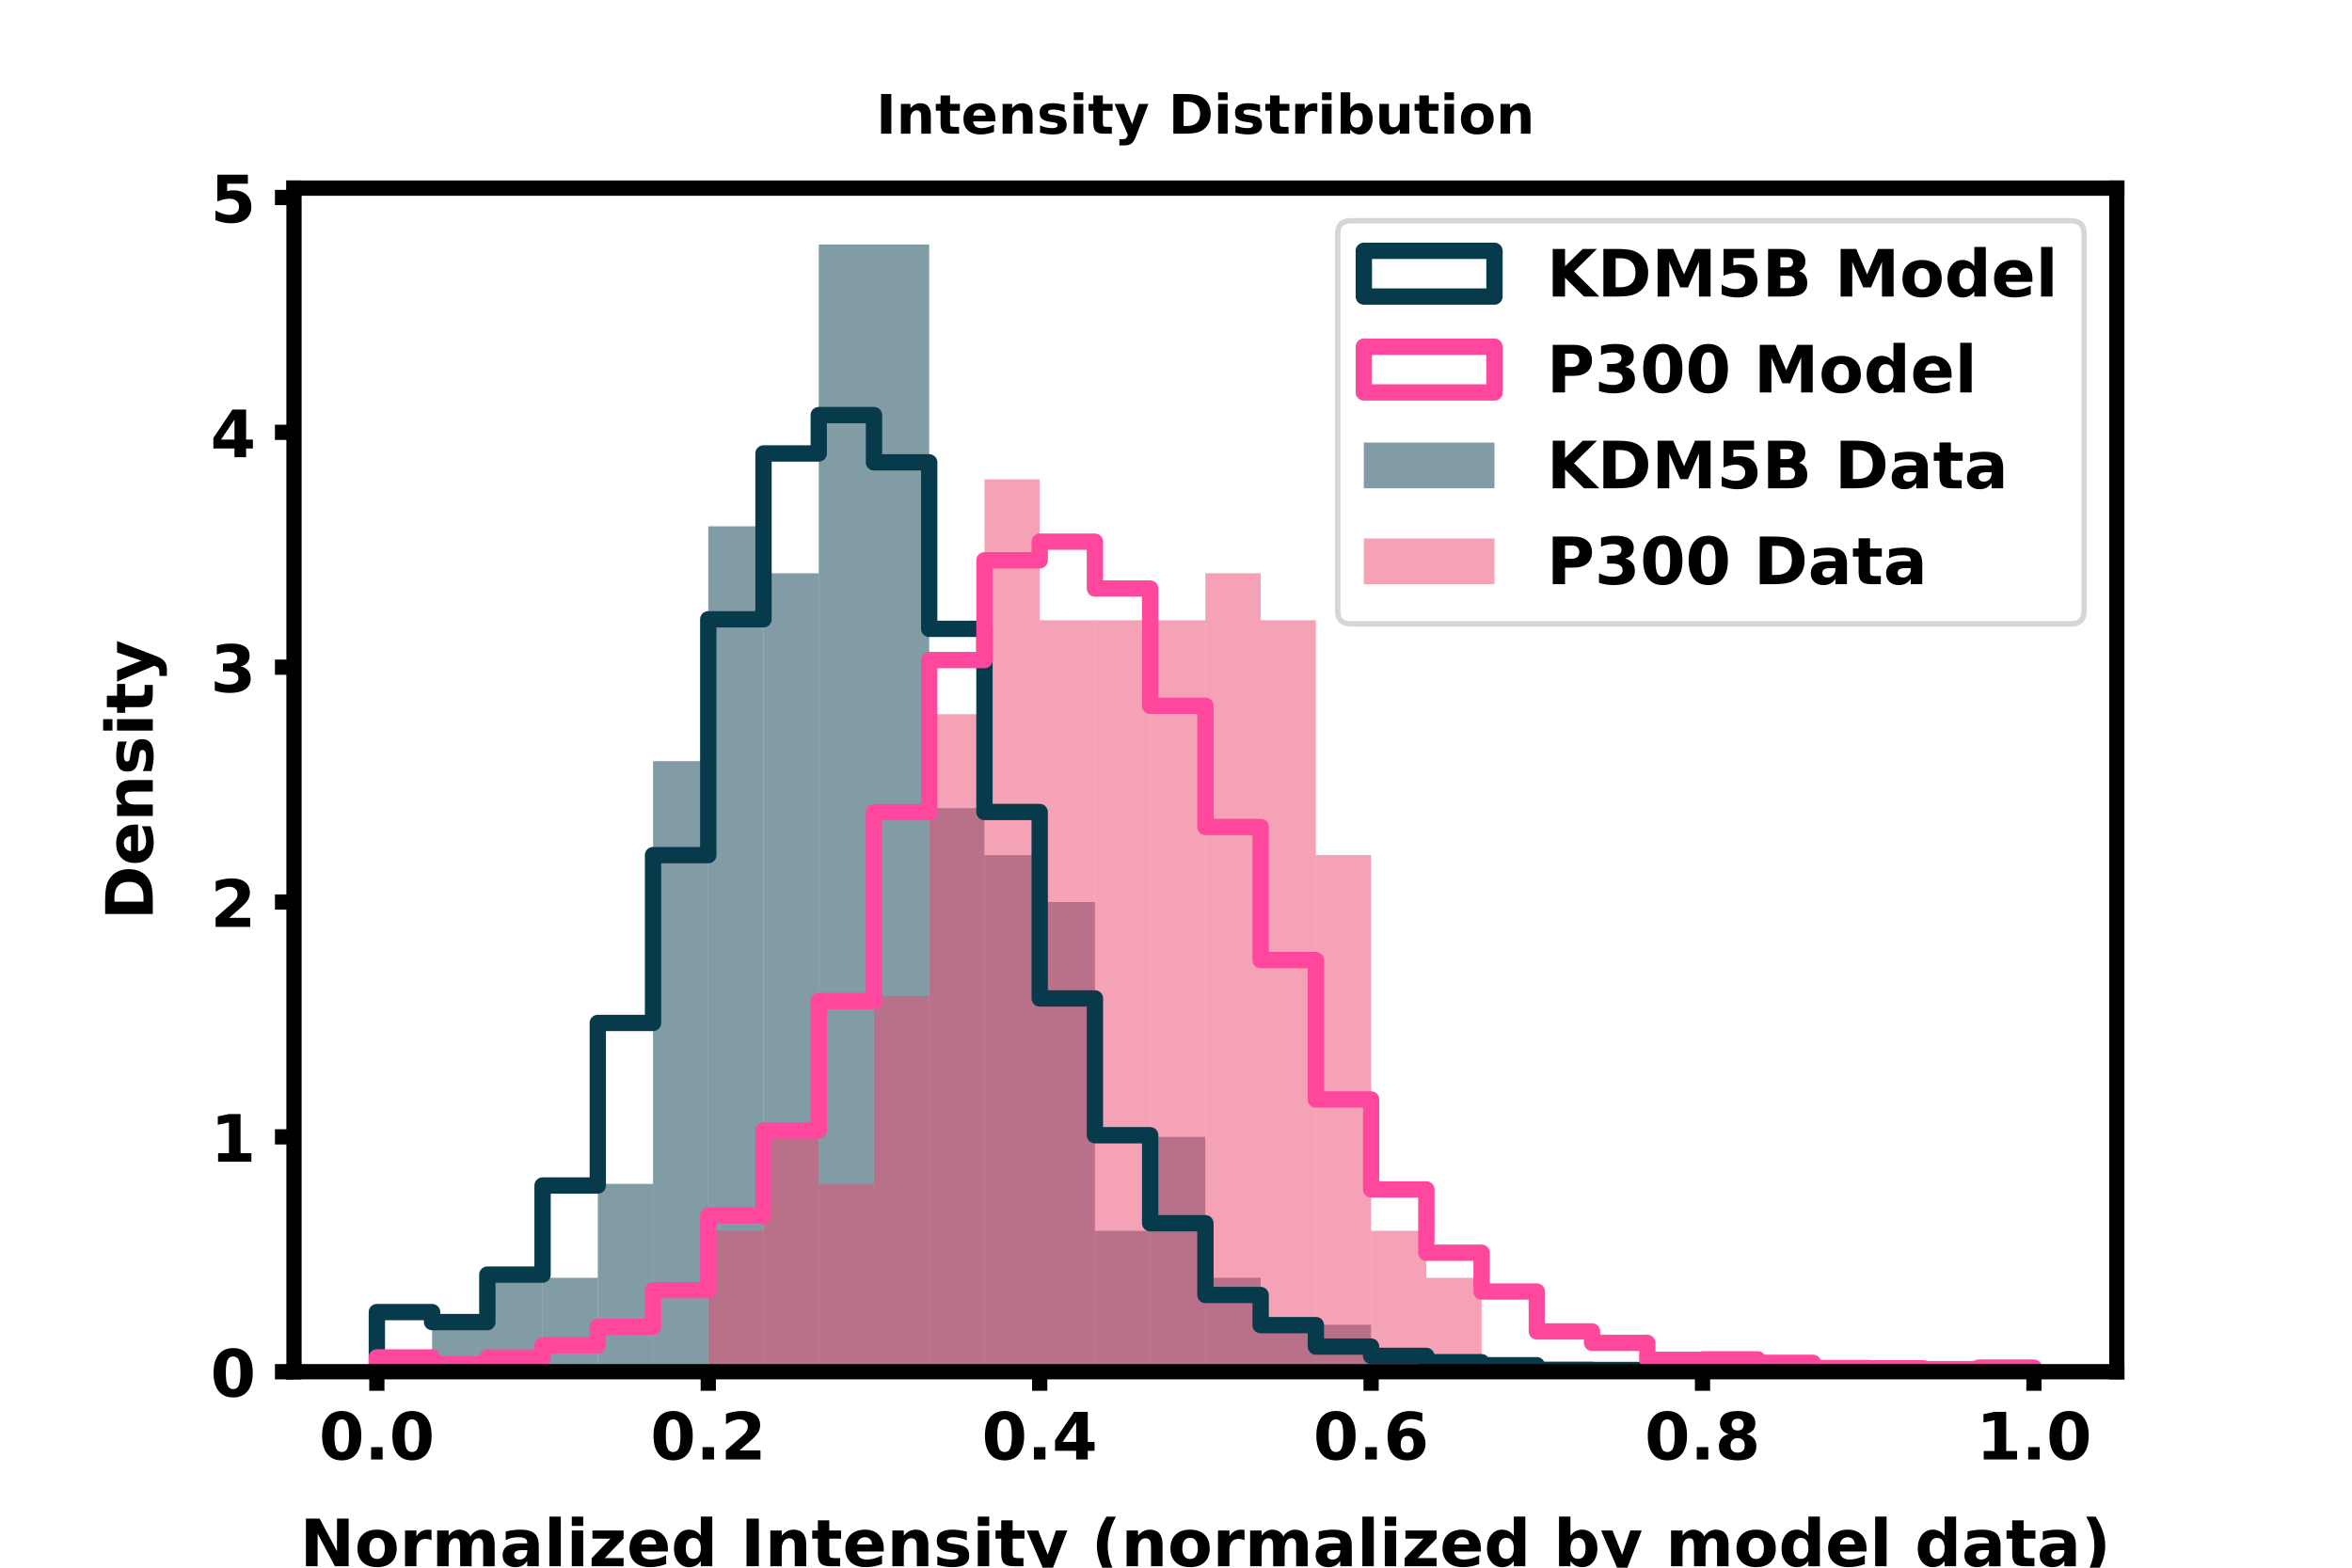 <?xml version="1.0" encoding="utf-8" standalone="no"?>
<!DOCTYPE svg PUBLIC "-//W3C//DTD SVG 1.1//EN"
  "http://www.w3.org/Graphics/SVG/1.1/DTD/svg11.dtd">
<!-- Created with matplotlib (https://matplotlib.org/) -->
<svg height="288pt" version="1.1" viewBox="0 0 432 288" width="432pt" xmlns="http://www.w3.org/2000/svg" xmlns:xlink="http://www.w3.org/1999/xlink">
 <defs>
  <style type="text/css">
*{stroke-linecap:butt;stroke-linejoin:round;}
  </style>
 </defs>
 <g id="figure_1">
  <g id="patch_1">
   <path d="M 0 288 
L 432 288 
L 432 0 
L 0 0 
z
" style="fill:#ffffff;"/>
  </g>
  <g id="axes_1">
   <g id="patch_2">
    <path d="M 54 252 
L 388.8 252 
L 388.8 34.56 
L 54 34.56 
z
" style="fill:#ffffff;"/>
   </g>
   <g id="patch_3">
    <path clip-path="url(#p67ffa4267e)" d="M 69.218 252 
L 79.364 252 
L 79.364 252 
L 69.218 252 
z
" style="fill:#073b4c;fill-opacity:0.5;"/>
   </g>
   <g id="patch_4">
    <path clip-path="url(#p67ffa4267e)" d="M 79.364 252 
L 89.509 252 
L 89.509 243.371 
L 79.364 243.371 
z
" style="fill:#073b4c;fill-opacity:0.5;"/>
   </g>
   <g id="patch_5">
    <path clip-path="url(#p67ffa4267e)" d="M 89.509 252 
L 99.655 252 
L 99.655 234.743 
L 89.509 234.743 
z
" style="fill:#073b4c;fill-opacity:0.5;"/>
   </g>
   <g id="patch_6">
    <path clip-path="url(#p67ffa4267e)" d="M 99.655 252 
L 109.8 252 
L 109.8 234.743 
L 99.655 234.743 
z
" style="fill:#073b4c;fill-opacity:0.5;"/>
   </g>
   <g id="patch_7">
    <path clip-path="url(#p67ffa4267e)" d="M 109.8 252 
L 119.945 252 
L 119.945 217.486 
L 109.8 217.486 
z
" style="fill:#073b4c;fill-opacity:0.5;"/>
   </g>
   <g id="patch_8">
    <path clip-path="url(#p67ffa4267e)" d="M 119.945 252 
L 130.091 252 
L 130.091 139.829 
L 119.945 139.829 
z
" style="fill:#073b4c;fill-opacity:0.5;"/>
   </g>
   <g id="patch_9">
    <path clip-path="url(#p67ffa4267e)" d="M 130.091 252 
L 140.236 252 
L 140.236 96.686 
L 130.091 96.686 
z
" style="fill:#073b4c;fill-opacity:0.5;"/>
   </g>
   <g id="patch_10">
    <path clip-path="url(#p67ffa4267e)" d="M 140.236 252 
L 150.382 252 
L 150.382 105.314 
L 140.236 105.314 
z
" style="fill:#073b4c;fill-opacity:0.5;"/>
   </g>
   <g id="patch_11">
    <path clip-path="url(#p67ffa4267e)" d="M 150.382 252 
L 160.527 252 
L 160.527 44.914 
L 150.382 44.914 
z
" style="fill:#073b4c;fill-opacity:0.5;"/>
   </g>
   <g id="patch_12">
    <path clip-path="url(#p67ffa4267e)" d="M 160.527 252 
L 170.673 252 
L 170.673 44.914 
L 160.527 44.914 
z
" style="fill:#073b4c;fill-opacity:0.5;"/>
   </g>
   <g id="patch_13">
    <path clip-path="url(#p67ffa4267e)" d="M 170.673 252 
L 180.818 252 
L 180.818 148.457 
L 170.673 148.457 
z
" style="fill:#073b4c;fill-opacity:0.5;"/>
   </g>
   <g id="patch_14">
    <path clip-path="url(#p67ffa4267e)" d="M 180.818 252 
L 190.964 252 
L 190.964 157.086 
L 180.818 157.086 
z
" style="fill:#073b4c;fill-opacity:0.5;"/>
   </g>
   <g id="patch_15">
    <path clip-path="url(#p67ffa4267e)" d="M 190.964 252 
L 201.109 252 
L 201.109 165.714 
L 190.964 165.714 
z
" style="fill:#073b4c;fill-opacity:0.5;"/>
   </g>
   <g id="patch_16">
    <path clip-path="url(#p67ffa4267e)" d="M 201.109 252 
L 211.255 252 
L 211.255 226.114 
L 201.109 226.114 
z
" style="fill:#073b4c;fill-opacity:0.5;"/>
   </g>
   <g id="patch_17">
    <path clip-path="url(#p67ffa4267e)" d="M 211.255 252 
L 221.4 252 
L 221.4 208.857 
L 211.255 208.857 
z
" style="fill:#073b4c;fill-opacity:0.5;"/>
   </g>
   <g id="patch_18">
    <path clip-path="url(#p67ffa4267e)" d="M 221.4 252 
L 231.545 252 
L 231.545 234.743 
L 221.4 234.743 
z
" style="fill:#073b4c;fill-opacity:0.5;"/>
   </g>
   <g id="patch_19">
    <path clip-path="url(#p67ffa4267e)" d="M 231.545 252 
L 241.691 252 
L 241.691 243.371 
L 231.545 243.371 
z
" style="fill:#073b4c;fill-opacity:0.5;"/>
   </g>
   <g id="patch_20">
    <path clip-path="url(#p67ffa4267e)" d="M 241.691 252 
L 251.836 252 
L 251.836 243.371 
L 241.691 243.371 
z
" style="fill:#073b4c;fill-opacity:0.5;"/>
   </g>
   <g id="patch_21">
    <path clip-path="url(#p67ffa4267e)" d="M 251.836 252 
L 261.982 252 
L 261.982 252 
L 251.836 252 
z
" style="fill:#073b4c;fill-opacity:0.5;"/>
   </g>
   <g id="patch_22">
    <path clip-path="url(#p67ffa4267e)" d="M 261.982 252 
L 272.127 252 
L 272.127 252 
L 261.982 252 
z
" style="fill:#073b4c;fill-opacity:0.5;"/>
   </g>
   <g id="patch_23">
    <path clip-path="url(#p67ffa4267e)" d="M 272.127 252 
L 282.273 252 
L 282.273 252 
L 272.127 252 
z
" style="fill:#073b4c;fill-opacity:0.5;"/>
   </g>
   <g id="patch_24">
    <path clip-path="url(#p67ffa4267e)" d="M 282.273 252 
L 292.418 252 
L 292.418 252 
L 282.273 252 
z
" style="fill:#073b4c;fill-opacity:0.5;"/>
   </g>
   <g id="patch_25">
    <path clip-path="url(#p67ffa4267e)" d="M 292.418 252 
L 302.564 252 
L 302.564 252 
L 292.418 252 
z
" style="fill:#073b4c;fill-opacity:0.5;"/>
   </g>
   <g id="patch_26">
    <path clip-path="url(#p67ffa4267e)" d="M 302.564 252 
L 312.709 252 
L 312.709 252 
L 302.564 252 
z
" style="fill:#073b4c;fill-opacity:0.5;"/>
   </g>
   <g id="patch_27">
    <path clip-path="url(#p67ffa4267e)" d="M 312.709 252 
L 322.855 252 
L 322.855 252 
L 312.709 252 
z
" style="fill:#073b4c;fill-opacity:0.5;"/>
   </g>
   <g id="patch_28">
    <path clip-path="url(#p67ffa4267e)" d="M 322.855 252 
L 333 252 
L 333 252 
L 322.855 252 
z
" style="fill:#073b4c;fill-opacity:0.5;"/>
   </g>
   <g id="patch_29">
    <path clip-path="url(#p67ffa4267e)" d="M 333 252 
L 343.145 252 
L 343.145 252 
L 333 252 
z
" style="fill:#073b4c;fill-opacity:0.5;"/>
   </g>
   <g id="patch_30">
    <path clip-path="url(#p67ffa4267e)" d="M 343.145 252 
L 353.291 252 
L 353.291 252 
L 343.145 252 
z
" style="fill:#073b4c;fill-opacity:0.5;"/>
   </g>
   <g id="patch_31">
    <path clip-path="url(#p67ffa4267e)" d="M 353.291 252 
L 363.436 252 
L 363.436 252 
L 353.291 252 
z
" style="fill:#073b4c;fill-opacity:0.5;"/>
   </g>
   <g id="patch_32">
    <path clip-path="url(#p67ffa4267e)" d="M 363.436 252 
L 373.582 252 
L 373.582 252 
L 363.436 252 
z
" style="fill:#073b4c;fill-opacity:0.5;"/>
   </g>
   <g id="patch_33">
    <path clip-path="url(#p67ffa4267e)" d="M 69.218 252 
L 79.364 252 
L 79.364 252 
L 69.218 252 
z
" style="fill:#ef476f;fill-opacity:0.5;"/>
   </g>
   <g id="patch_34">
    <path clip-path="url(#p67ffa4267e)" d="M 79.364 252 
L 89.509 252 
L 89.509 252 
L 79.364 252 
z
" style="fill:#ef476f;fill-opacity:0.5;"/>
   </g>
   <g id="patch_35">
    <path clip-path="url(#p67ffa4267e)" d="M 89.509 252 
L 99.655 252 
L 99.655 252 
L 89.509 252 
z
" style="fill:#ef476f;fill-opacity:0.5;"/>
   </g>
   <g id="patch_36">
    <path clip-path="url(#p67ffa4267e)" d="M 99.655 252 
L 109.8 252 
L 109.8 252 
L 99.655 252 
z
" style="fill:#ef476f;fill-opacity:0.5;"/>
   </g>
   <g id="patch_37">
    <path clip-path="url(#p67ffa4267e)" d="M 109.8 252 
L 119.945 252 
L 119.945 252 
L 109.8 252 
z
" style="fill:#ef476f;fill-opacity:0.5;"/>
   </g>
   <g id="patch_38">
    <path clip-path="url(#p67ffa4267e)" d="M 119.945 252 
L 130.091 252 
L 130.091 252 
L 119.945 252 
z
" style="fill:#ef476f;fill-opacity:0.5;"/>
   </g>
   <g id="patch_39">
    <path clip-path="url(#p67ffa4267e)" d="M 130.091 252 
L 140.236 252 
L 140.236 226.114 
L 130.091 226.114 
z
" style="fill:#ef476f;fill-opacity:0.5;"/>
   </g>
   <g id="patch_40">
    <path clip-path="url(#p67ffa4267e)" d="M 140.236 252 
L 150.382 252 
L 150.382 208.857 
L 140.236 208.857 
z
" style="fill:#ef476f;fill-opacity:0.5;"/>
   </g>
   <g id="patch_41">
    <path clip-path="url(#p67ffa4267e)" d="M 150.382 252 
L 160.527 252 
L 160.527 217.486 
L 150.382 217.486 
z
" style="fill:#ef476f;fill-opacity:0.5;"/>
   </g>
   <g id="patch_42">
    <path clip-path="url(#p67ffa4267e)" d="M 160.527 252 
L 170.673 252 
L 170.673 182.971 
L 160.527 182.971 
z
" style="fill:#ef476f;fill-opacity:0.5;"/>
   </g>
   <g id="patch_43">
    <path clip-path="url(#p67ffa4267e)" d="M 170.673 252 
L 180.818 252 
L 180.818 131.2 
L 170.673 131.2 
z
" style="fill:#ef476f;fill-opacity:0.5;"/>
   </g>
   <g id="patch_44">
    <path clip-path="url(#p67ffa4267e)" d="M 180.818 252 
L 190.964 252 
L 190.964 88.057 
L 180.818 88.057 
z
" style="fill:#ef476f;fill-opacity:0.5;"/>
   </g>
   <g id="patch_45">
    <path clip-path="url(#p67ffa4267e)" d="M 190.964 252 
L 201.109 252 
L 201.109 113.943 
L 190.964 113.943 
z
" style="fill:#ef476f;fill-opacity:0.5;"/>
   </g>
   <g id="patch_46">
    <path clip-path="url(#p67ffa4267e)" d="M 201.109 252 
L 211.255 252 
L 211.255 113.943 
L 201.109 113.943 
z
" style="fill:#ef476f;fill-opacity:0.5;"/>
   </g>
   <g id="patch_47">
    <path clip-path="url(#p67ffa4267e)" d="M 211.255 252 
L 221.4 252 
L 221.4 113.943 
L 211.255 113.943 
z
" style="fill:#ef476f;fill-opacity:0.5;"/>
   </g>
   <g id="patch_48">
    <path clip-path="url(#p67ffa4267e)" d="M 221.4 252 
L 231.545 252 
L 231.545 105.314 
L 221.4 105.314 
z
" style="fill:#ef476f;fill-opacity:0.5;"/>
   </g>
   <g id="patch_49">
    <path clip-path="url(#p67ffa4267e)" d="M 231.545 252 
L 241.691 252 
L 241.691 113.943 
L 231.545 113.943 
z
" style="fill:#ef476f;fill-opacity:0.5;"/>
   </g>
   <g id="patch_50">
    <path clip-path="url(#p67ffa4267e)" d="M 241.691 252 
L 251.836 252 
L 251.836 157.086 
L 241.691 157.086 
z
" style="fill:#ef476f;fill-opacity:0.5;"/>
   </g>
   <g id="patch_51">
    <path clip-path="url(#p67ffa4267e)" d="M 251.836 252 
L 261.982 252 
L 261.982 226.114 
L 251.836 226.114 
z
" style="fill:#ef476f;fill-opacity:0.5;"/>
   </g>
   <g id="patch_52">
    <path clip-path="url(#p67ffa4267e)" d="M 261.982 252 
L 272.127 252 
L 272.127 234.743 
L 261.982 234.743 
z
" style="fill:#ef476f;fill-opacity:0.5;"/>
   </g>
   <g id="patch_53">
    <path clip-path="url(#p67ffa4267e)" d="M 272.127 252 
L 282.273 252 
L 282.273 252 
L 272.127 252 
z
" style="fill:#ef476f;fill-opacity:0.5;"/>
   </g>
   <g id="patch_54">
    <path clip-path="url(#p67ffa4267e)" d="M 282.273 252 
L 292.418 252 
L 292.418 252 
L 282.273 252 
z
" style="fill:#ef476f;fill-opacity:0.5;"/>
   </g>
   <g id="patch_55">
    <path clip-path="url(#p67ffa4267e)" d="M 292.418 252 
L 302.564 252 
L 302.564 252 
L 292.418 252 
z
" style="fill:#ef476f;fill-opacity:0.5;"/>
   </g>
   <g id="patch_56">
    <path clip-path="url(#p67ffa4267e)" d="M 302.564 252 
L 312.709 252 
L 312.709 252 
L 302.564 252 
z
" style="fill:#ef476f;fill-opacity:0.5;"/>
   </g>
   <g id="patch_57">
    <path clip-path="url(#p67ffa4267e)" d="M 312.709 252 
L 322.855 252 
L 322.855 252 
L 312.709 252 
z
" style="fill:#ef476f;fill-opacity:0.5;"/>
   </g>
   <g id="patch_58">
    <path clip-path="url(#p67ffa4267e)" d="M 322.855 252 
L 333 252 
L 333 252 
L 322.855 252 
z
" style="fill:#ef476f;fill-opacity:0.5;"/>
   </g>
   <g id="patch_59">
    <path clip-path="url(#p67ffa4267e)" d="M 333 252 
L 343.145 252 
L 343.145 252 
L 333 252 
z
" style="fill:#ef476f;fill-opacity:0.5;"/>
   </g>
   <g id="patch_60">
    <path clip-path="url(#p67ffa4267e)" d="M 343.145 252 
L 353.291 252 
L 353.291 252 
L 343.145 252 
z
" style="fill:#ef476f;fill-opacity:0.5;"/>
   </g>
   <g id="patch_61">
    <path clip-path="url(#p67ffa4267e)" d="M 353.291 252 
L 363.436 252 
L 363.436 252 
L 353.291 252 
z
" style="fill:#ef476f;fill-opacity:0.5;"/>
   </g>
   <g id="patch_62">
    <path clip-path="url(#p67ffa4267e)" d="M 363.436 252 
L 373.582 252 
L 373.582 252 
L 363.436 252 
z
" style="fill:#ef476f;fill-opacity:0.5;"/>
   </g>
   <g id="patch_63">
    <path clip-path="url(#p67ffa4267e)" d="M 69.218 252 
L 69.218 241.048 
L 79.364 241.048 
L 79.364 242.88 
L 89.509 242.88 
L 89.509 234.159 
L 99.655 234.159 
L 99.655 217.791 
L 109.8 217.791 
L 109.8 187.923 
L 119.945 187.923 
L 119.945 157.099 
L 130.091 157.099 
L 130.091 113.77 
L 140.236 113.77 
L 140.236 83.305 
L 150.382 83.305 
L 150.382 76.256 
L 160.527 76.256 
L 160.527 84.938 
L 170.673 84.938 
L 170.673 115.523 
L 180.818 115.523 
L 180.818 149.174 
L 190.964 149.174 
L 190.964 183.423 
L 201.109 183.423 
L 201.109 208.552 
L 211.255 208.552 
L 211.255 224.72 
L 221.4 224.72 
L 221.4 237.902 
L 231.545 237.902 
L 231.545 243.438 
L 241.691 243.438 
L 241.691 247.38 
L 251.836 247.38 
L 251.836 249.093 
L 261.982 249.093 
L 261.982 250.248 
L 272.127 250.248 
L 272.127 250.805 
L 282.273 250.805 
L 282.273 251.642 
L 292.418 251.642 
L 292.418 251.681 
L 302.564 251.681 
L 302.564 251.602 
L 312.709 251.602 
L 312.709 251.801 
L 322.855 251.801 
L 322.855 251.801 
L 333 251.801 
L 333 251.92 
L 343.145 251.92 
L 343.145 252 
L 353.291 252 
L 353.291 251.96 
L 363.436 251.96 
L 363.436 251.881 
L 373.582 251.881 
L 373.582 252 
" style="fill:none;stroke:#073b4c;stroke-linejoin:miter;stroke-width:3;"/>
   </g>
   <g id="patch_64">
    <path clip-path="url(#p67ffa4267e)" d="M 69.218 252 
L 69.218 249.372 
L 79.364 249.372 
L 79.364 250.606 
L 89.509 250.606 
L 89.509 249.411 
L 99.655 249.411 
L 99.655 247.141 
L 109.8 247.141 
L 109.8 243.756 
L 119.945 243.756 
L 119.945 237.026 
L 130.091 237.026 
L 130.091 223.287 
L 140.236 223.287 
L 140.236 207.676 
L 150.382 207.676 
L 150.382 183.901 
L 160.527 183.901 
L 160.527 149.214 
L 170.673 149.214 
L 170.673 121.257 
L 180.818 121.257 
L 180.818 102.938 
L 190.964 102.938 
L 190.964 99.513 
L 201.109 99.513 
L 201.109 108.115 
L 211.255 108.115 
L 211.255 129.66 
L 221.4 129.66 
L 221.4 151.922 
L 231.545 151.922 
L 231.545 176.374 
L 241.691 176.374 
L 241.691 201.981 
L 251.836 201.981 
L 251.836 218.508 
L 261.982 218.508 
L 261.982 230.137 
L 272.127 230.137 
L 272.127 237.265 
L 282.273 237.265 
L 282.273 244.593 
L 292.418 244.593 
L 292.418 246.703 
L 302.564 246.703 
L 302.564 249.81 
L 312.709 249.81 
L 312.709 249.73 
L 322.855 249.73 
L 322.855 250.367 
L 333 250.367 
L 333 251.323 
L 343.145 251.323 
L 343.145 251.363 
L 353.291 251.363 
L 353.291 251.522 
L 363.436 251.522 
L 363.436 251.243 
L 373.582 251.243 
L 373.582 252 
" style="fill:none;stroke:#ff479d;stroke-linejoin:miter;stroke-width:3;"/>
   </g>
   <g id="matplotlib.axis_1">
    <g id="xtick_1">
     <g id="line2d_1">
      <defs>
       <path d="M 0 0 
L 0 3.5 
" id="me0f17f3a0d" style="stroke:#000000;stroke-width:2.8;"/>
      </defs>
      <g>
       <use style="stroke:#000000;stroke-width:2.8;" x="69.218" xlink:href="#me0f17f3a0d" y="252"/>
      </g>
     </g>
     <g id="text_1">
      <!-- 0.0 -->
      <defs>
       <path d="M 46 36.531 
Q 46 50.203 43.438 55.781 
Q 40.875 61.375 34.812 61.375 
Q 28.766 61.375 26.172 55.781 
Q 23.578 50.203 23.578 36.531 
Q 23.578 22.703 26.172 17.031 
Q 28.766 11.375 34.812 11.375 
Q 40.828 11.375 43.406 17.031 
Q 46 22.703 46 36.531 
z
M 64.797 36.375 
Q 64.797 18.266 56.984 8.422 
Q 49.172 -1.422 34.812 -1.422 
Q 20.406 -1.422 12.594 8.422 
Q 4.781 18.266 4.781 36.375 
Q 4.781 54.547 12.594 64.375 
Q 20.406 74.219 34.812 74.219 
Q 49.172 74.219 56.984 64.375 
Q 64.797 54.547 64.797 36.375 
z
" id="DejaVuSans-Bold-48"/>
       <path d="M 10.203 18.891 
L 27.781 18.891 
L 27.781 0 
L 10.203 0 
z
" id="DejaVuSans-Bold-46"/>
      </defs>
      <g transform="translate(58.59 268.118)scale(0.12 -0.12)">
       <use xlink:href="#DejaVuSans-Bold-48"/>
       <use x="69.58" xlink:href="#DejaVuSans-Bold-46"/>
       <use x="107.568" xlink:href="#DejaVuSans-Bold-48"/>
      </g>
     </g>
    </g>
    <g id="xtick_2">
     <g id="line2d_2">
      <g>
       <use style="stroke:#000000;stroke-width:2.8;" x="130.091" xlink:href="#me0f17f3a0d" y="252"/>
      </g>
     </g>
     <g id="text_2">
      <!-- 0.2 -->
      <defs>
       <path d="M 28.812 13.812 
L 60.891 13.812 
L 60.891 0 
L 7.906 0 
L 7.906 13.812 
L 34.516 37.312 
Q 38.094 40.531 39.797 43.609 
Q 41.5 46.688 41.5 50 
Q 41.5 55.125 38.062 58.25 
Q 34.625 61.375 28.906 61.375 
Q 24.516 61.375 19.281 59.5 
Q 14.062 57.625 8.109 53.906 
L 8.109 69.922 
Q 14.453 72.016 20.656 73.109 
Q 26.859 74.219 32.812 74.219 
Q 45.906 74.219 53.156 68.453 
Q 60.406 62.703 60.406 52.391 
Q 60.406 46.438 57.328 41.281 
Q 54.25 36.141 44.391 27.484 
z
" id="DejaVuSans-Bold-50"/>
      </defs>
      <g transform="translate(119.462 268.118)scale(0.12 -0.12)">
       <use xlink:href="#DejaVuSans-Bold-48"/>
       <use x="69.58" xlink:href="#DejaVuSans-Bold-46"/>
       <use x="107.568" xlink:href="#DejaVuSans-Bold-50"/>
      </g>
     </g>
    </g>
    <g id="xtick_3">
     <g id="line2d_3">
      <g>
       <use style="stroke:#000000;stroke-width:2.8;" x="190.964" xlink:href="#me0f17f3a0d" y="252"/>
      </g>
     </g>
     <g id="text_3">
      <!-- 0.4 -->
      <defs>
       <path d="M 36.812 57.422 
L 16.219 26.906 
L 36.812 26.906 
z
M 33.688 72.906 
L 54.594 72.906 
L 54.594 26.906 
L 64.984 26.906 
L 64.984 13.281 
L 54.594 13.281 
L 54.594 0 
L 36.812 0 
L 36.812 13.281 
L 4.5 13.281 
L 4.5 29.391 
z
" id="DejaVuSans-Bold-52"/>
      </defs>
      <g transform="translate(180.335 268.118)scale(0.12 -0.12)">
       <use xlink:href="#DejaVuSans-Bold-48"/>
       <use x="69.58" xlink:href="#DejaVuSans-Bold-46"/>
       <use x="107.568" xlink:href="#DejaVuSans-Bold-52"/>
      </g>
     </g>
    </g>
    <g id="xtick_4">
     <g id="line2d_4">
      <g>
       <use style="stroke:#000000;stroke-width:2.8;" x="251.836" xlink:href="#me0f17f3a0d" y="252"/>
      </g>
     </g>
     <g id="text_4">
      <!-- 0.6 -->
      <defs>
       <path d="M 36.188 35.984 
Q 31.25 35.984 28.781 32.781 
Q 26.312 29.594 26.312 23.188 
Q 26.312 16.797 28.781 13.594 
Q 31.25 10.406 36.188 10.406 
Q 41.156 10.406 43.625 13.594 
Q 46.094 16.797 46.094 23.188 
Q 46.094 29.594 43.625 32.781 
Q 41.156 35.984 36.188 35.984 
z
M 59.422 71 
L 59.422 57.516 
Q 54.781 59.719 50.672 60.766 
Q 46.578 61.812 42.672 61.812 
Q 34.281 61.812 29.594 57.141 
Q 24.906 52.484 24.125 43.312 
Q 27.344 45.703 31.094 46.891 
Q 34.859 48.094 39.312 48.094 
Q 50.484 48.094 57.344 41.547 
Q 64.203 35.016 64.203 24.422 
Q 64.203 12.703 56.531 5.641 
Q 48.875 -1.422 35.984 -1.422 
Q 21.781 -1.422 13.984 8.172 
Q 6.203 17.781 6.203 35.406 
Q 6.203 53.469 15.312 63.797 
Q 24.422 74.125 40.281 74.125 
Q 45.312 74.125 50.047 73.344 
Q 54.781 72.562 59.422 71 
z
" id="DejaVuSans-Bold-54"/>
      </defs>
      <g transform="translate(241.208 268.118)scale(0.12 -0.12)">
       <use xlink:href="#DejaVuSans-Bold-48"/>
       <use x="69.58" xlink:href="#DejaVuSans-Bold-46"/>
       <use x="107.568" xlink:href="#DejaVuSans-Bold-54"/>
      </g>
     </g>
    </g>
    <g id="xtick_5">
     <g id="line2d_5">
      <g>
       <use style="stroke:#000000;stroke-width:2.8;" x="312.709" xlink:href="#me0f17f3a0d" y="252"/>
      </g>
     </g>
     <g id="text_5">
      <!-- 0.8 -->
      <defs>
       <path d="M 34.812 32.625 
Q 29.547 32.625 26.703 29.734 
Q 23.875 26.859 23.875 21.484 
Q 23.875 16.109 26.703 13.25 
Q 29.547 10.406 34.812 10.406 
Q 40.047 10.406 42.828 13.25 
Q 45.609 16.109 45.609 21.484 
Q 45.609 26.906 42.828 29.766 
Q 40.047 32.625 34.812 32.625 
z
M 21.094 38.812 
Q 14.453 40.828 11.078 44.969 
Q 7.719 49.125 7.719 55.328 
Q 7.719 64.547 14.594 69.375 
Q 21.484 74.219 34.812 74.219 
Q 48.047 74.219 54.922 69.406 
Q 61.812 64.594 61.812 55.328 
Q 61.812 49.125 58.422 44.969 
Q 55.031 40.828 48.391 38.812 
Q 55.812 36.766 59.594 32.156 
Q 63.375 27.547 63.375 20.516 
Q 63.375 9.672 56.172 4.125 
Q 48.969 -1.422 34.812 -1.422 
Q 20.609 -1.422 13.359 4.125 
Q 6.109 9.672 6.109 20.516 
Q 6.109 27.547 9.891 32.156 
Q 13.672 36.766 21.094 38.812 
z
M 25.484 53.422 
Q 25.484 49.078 27.906 46.734 
Q 30.328 44.391 34.812 44.391 
Q 39.203 44.391 41.594 46.734 
Q 44 49.078 44 53.422 
Q 44 57.766 41.594 60.078 
Q 39.203 62.406 34.812 62.406 
Q 30.328 62.406 27.906 60.062 
Q 25.484 57.719 25.484 53.422 
z
" id="DejaVuSans-Bold-56"/>
      </defs>
      <g transform="translate(302.081 268.118)scale(0.12 -0.12)">
       <use xlink:href="#DejaVuSans-Bold-48"/>
       <use x="69.58" xlink:href="#DejaVuSans-Bold-46"/>
       <use x="107.568" xlink:href="#DejaVuSans-Bold-56"/>
      </g>
     </g>
    </g>
    <g id="xtick_6">
     <g id="line2d_6">
      <g>
       <use style="stroke:#000000;stroke-width:2.8;" x="373.582" xlink:href="#me0f17f3a0d" y="252"/>
      </g>
     </g>
     <g id="text_6">
      <!-- 1.0 -->
      <defs>
       <path d="M 11.719 12.984 
L 28.328 12.984 
L 28.328 60.109 
L 11.281 56.594 
L 11.281 69.391 
L 28.219 72.906 
L 46.094 72.906 
L 46.094 12.984 
L 62.703 12.984 
L 62.703 0 
L 11.719 0 
z
" id="DejaVuSans-Bold-49"/>
      </defs>
      <g transform="translate(362.953 268.118)scale(0.12 -0.12)">
       <use xlink:href="#DejaVuSans-Bold-49"/>
       <use x="69.58" xlink:href="#DejaVuSans-Bold-46"/>
       <use x="107.568" xlink:href="#DejaVuSans-Bold-48"/>
      </g>
     </g>
    </g>
    <g id="text_7">
     <!-- Normalized Intensity (normalized by model data) -->
     <defs>
      <path d="M 9.188 72.906 
L 30.172 72.906 
L 56.688 22.906 
L 56.688 72.906 
L 74.516 72.906 
L 74.516 0 
L 53.516 0 
L 27 50 
L 27 0 
L 9.188 0 
z
" id="DejaVuSans-Bold-78"/>
      <path d="M 34.422 43.5 
Q 28.609 43.5 25.562 39.328 
Q 22.516 35.156 22.516 27.297 
Q 22.516 19.438 25.562 15.25 
Q 28.609 11.078 34.422 11.078 
Q 40.141 11.078 43.156 15.25 
Q 46.188 19.438 46.188 27.297 
Q 46.188 35.156 43.156 39.328 
Q 40.141 43.5 34.422 43.5 
z
M 34.422 56 
Q 48.531 56 56.469 48.375 
Q 64.406 40.766 64.406 27.297 
Q 64.406 13.812 56.469 6.188 
Q 48.531 -1.422 34.422 -1.422 
Q 20.266 -1.422 12.281 6.188 
Q 4.297 13.812 4.297 27.297 
Q 4.297 40.766 12.281 48.375 
Q 20.266 56 34.422 56 
z
" id="DejaVuSans-Bold-111"/>
      <path d="M 49.031 39.797 
Q 46.734 40.875 44.453 41.375 
Q 42.188 41.891 39.891 41.891 
Q 33.156 41.891 29.516 37.562 
Q 25.875 33.25 25.875 25.203 
L 25.875 0 
L 8.406 0 
L 8.406 54.688 
L 25.875 54.688 
L 25.875 45.703 
Q 29.25 51.078 33.609 53.531 
Q 37.984 56 44.094 56 
Q 44.969 56 45.984 55.922 
Q 47.016 55.859 48.969 55.609 
z
" id="DejaVuSans-Bold-114"/>
      <path d="M 59.078 45.609 
Q 62.406 50.688 66.969 53.344 
Q 71.531 56 77 56 
Q 86.422 56 91.359 50.188 
Q 96.297 44.391 96.297 33.297 
L 96.297 0 
L 78.719 0 
L 78.719 28.516 
Q 78.766 29.156 78.781 29.828 
Q 78.812 30.516 78.812 31.781 
Q 78.812 37.594 77.094 40.203 
Q 75.391 42.828 71.578 42.828 
Q 66.609 42.828 63.891 38.719 
Q 61.188 34.625 61.078 26.859 
L 61.078 0 
L 43.5 0 
L 43.5 28.516 
Q 43.5 37.594 41.938 40.203 
Q 40.375 42.828 36.375 42.828 
Q 31.344 42.828 28.609 38.703 
Q 25.875 34.578 25.875 26.906 
L 25.875 0 
L 8.297 0 
L 8.297 54.688 
L 25.875 54.688 
L 25.875 46.688 
Q 29.109 51.312 33.281 53.656 
Q 37.453 56 42.484 56 
Q 48.141 56 52.484 53.266 
Q 56.844 50.531 59.078 45.609 
z
" id="DejaVuSans-Bold-109"/>
      <path d="M 32.906 24.609 
Q 27.438 24.609 24.672 22.75 
Q 21.922 20.906 21.922 17.281 
Q 21.922 13.969 24.141 12.078 
Q 26.375 10.203 30.328 10.203 
Q 35.25 10.203 38.625 13.734 
Q 42 17.281 42 22.609 
L 42 24.609 
z
M 59.625 31.203 
L 59.625 0 
L 42 0 
L 42 8.109 
Q 38.484 3.125 34.078 0.844 
Q 29.688 -1.422 23.391 -1.422 
Q 14.891 -1.422 9.594 3.531 
Q 4.297 8.5 4.297 16.406 
Q 4.297 26.031 10.906 30.516 
Q 17.531 35.016 31.688 35.016 
L 42 35.016 
L 42 36.375 
Q 42 40.531 38.719 42.453 
Q 35.453 44.391 28.516 44.391 
Q 22.906 44.391 18.062 43.266 
Q 13.234 42.141 9.078 39.891 
L 9.078 53.219 
Q 14.703 54.594 20.359 55.297 
Q 26.031 56 31.688 56 
Q 46.484 56 53.047 50.172 
Q 59.625 44.344 59.625 31.203 
z
" id="DejaVuSans-Bold-97"/>
      <path d="M 8.406 75.984 
L 25.875 75.984 
L 25.875 0 
L 8.406 0 
z
" id="DejaVuSans-Bold-108"/>
      <path d="M 8.406 54.688 
L 25.875 54.688 
L 25.875 0 
L 8.406 0 
z
M 8.406 75.984 
L 25.875 75.984 
L 25.875 61.719 
L 8.406 61.719 
z
" id="DejaVuSans-Bold-105"/>
      <path d="M 5.719 54.688 
L 53.422 54.688 
L 53.422 42.484 
L 24.609 12.5 
L 53.422 12.5 
L 53.422 0 
L 4.5 0 
L 4.5 12.203 
L 33.297 42.188 
L 5.719 42.188 
z
" id="DejaVuSans-Bold-122"/>
      <path d="M 62.984 27.484 
L 62.984 22.516 
L 22.125 22.516 
Q 22.75 16.359 26.562 13.281 
Q 30.375 10.203 37.203 10.203 
Q 42.719 10.203 48.5 11.844 
Q 54.297 13.484 60.406 16.797 
L 60.406 3.328 
Q 54.203 0.984 48 -0.219 
Q 41.797 -1.422 35.594 -1.422 
Q 20.75 -1.422 12.516 6.125 
Q 4.297 13.672 4.297 27.297 
Q 4.297 40.672 12.375 48.328 
Q 20.453 56 34.625 56 
Q 47.516 56 55.25 48.234 
Q 62.984 40.484 62.984 27.484 
z
M 45.016 33.297 
Q 45.016 38.281 42.109 41.328 
Q 39.203 44.391 34.516 44.391 
Q 29.438 44.391 26.266 41.531 
Q 23.094 38.672 22.312 33.297 
z
" id="DejaVuSans-Bold-101"/>
      <path d="M 45.609 46.688 
L 45.609 75.984 
L 63.188 75.984 
L 63.188 0 
L 45.609 0 
L 45.609 7.906 
Q 42 3.078 37.641 0.828 
Q 33.297 -1.422 27.594 -1.422 
Q 17.484 -1.422 10.984 6.609 
Q 4.5 14.656 4.5 27.297 
Q 4.5 39.938 10.984 47.969 
Q 17.484 56 27.594 56 
Q 33.25 56 37.625 53.734 
Q 42 51.469 45.609 46.688 
z
M 34.078 11.281 
Q 39.703 11.281 42.656 15.375 
Q 45.609 19.484 45.609 27.297 
Q 45.609 35.109 42.656 39.203 
Q 39.703 43.312 34.078 43.312 
Q 28.516 43.312 25.562 39.203 
Q 22.609 35.109 22.609 27.297 
Q 22.609 19.484 25.562 15.375 
Q 28.516 11.281 34.078 11.281 
z
" id="DejaVuSans-Bold-100"/>
      <path id="DejaVuSans-Bold-32"/>
      <path d="M 9.188 72.906 
L 27.984 72.906 
L 27.984 0 
L 9.188 0 
z
" id="DejaVuSans-Bold-73"/>
      <path d="M 63.375 33.297 
L 63.375 0 
L 45.797 0 
L 45.797 5.422 
L 45.797 25.484 
Q 45.797 32.562 45.484 35.25 
Q 45.172 37.938 44.391 39.203 
Q 43.359 40.922 41.594 41.875 
Q 39.844 42.828 37.594 42.828 
Q 32.125 42.828 29 38.594 
Q 25.875 34.375 25.875 26.906 
L 25.875 0 
L 8.406 0 
L 8.406 54.688 
L 25.875 54.688 
L 25.875 46.688 
Q 29.828 51.469 34.266 53.734 
Q 38.719 56 44.094 56 
Q 53.562 56 58.469 50.188 
Q 63.375 44.391 63.375 33.297 
z
" id="DejaVuSans-Bold-110"/>
      <path d="M 27.484 70.219 
L 27.484 54.688 
L 45.516 54.688 
L 45.516 42.188 
L 27.484 42.188 
L 27.484 19 
Q 27.484 15.188 29 13.844 
Q 30.516 12.5 35.016 12.5 
L 44 12.5 
L 44 0 
L 29 0 
Q 18.656 0 14.328 4.312 
Q 10.016 8.641 10.016 19 
L 10.016 42.188 
L 1.312 42.188 
L 1.312 54.688 
L 10.016 54.688 
L 10.016 70.219 
z
" id="DejaVuSans-Bold-116"/>
      <path d="M 51.125 52.984 
L 51.125 39.703 
Q 45.516 42.047 40.281 43.219 
Q 35.062 44.391 30.422 44.391 
Q 25.438 44.391 23.016 43.141 
Q 20.609 41.891 20.609 39.312 
Q 20.609 37.203 22.438 36.078 
Q 24.266 34.969 29 34.422 
L 32.078 33.984 
Q 45.516 32.281 50.141 28.375 
Q 54.781 24.469 54.781 16.109 
Q 54.781 7.375 48.328 2.969 
Q 41.891 -1.422 29.109 -1.422 
Q 23.688 -1.422 17.891 -0.562 
Q 12.109 0.297 6 2 
L 6 15.281 
Q 11.234 12.75 16.719 11.469 
Q 22.219 10.203 27.875 10.203 
Q 33.016 10.203 35.594 11.609 
Q 38.188 13.031 38.188 15.828 
Q 38.188 18.172 36.406 19.312 
Q 34.625 20.453 29.297 21.094 
L 26.219 21.484 
Q 14.547 22.953 9.859 26.906 
Q 5.172 30.859 5.172 38.922 
Q 5.172 47.609 11.125 51.797 
Q 17.094 56 29.391 56 
Q 34.234 56 39.547 55.266 
Q 44.875 54.547 51.125 52.984 
z
" id="DejaVuSans-Bold-115"/>
      <path d="M 1.219 54.688 
L 18.703 54.688 
L 33.406 17.578 
L 45.906 54.688 
L 63.375 54.688 
L 40.375 -5.172 
Q 36.922 -14.312 32.297 -17.938 
Q 27.688 -21.578 20.125 -21.578 
L 10.016 -21.578 
L 10.016 -10.109 
L 15.484 -10.109 
Q 19.922 -10.109 21.938 -8.688 
Q 23.969 -7.281 25.094 -3.609 
L 25.594 -2.094 
z
" id="DejaVuSans-Bold-121"/>
      <path d="M 37.703 -13.188 
L 23.188 -13.188 
Q 15.719 -1.125 12.156 9.734 
Q 8.594 20.609 8.594 31.297 
Q 8.594 42 12.172 52.953 
Q 15.766 63.922 23.188 75.875 
L 37.703 75.875 
Q 31.453 64.312 28.328 53.25 
Q 25.203 42.188 25.203 31.391 
Q 25.203 20.609 28.297 9.516 
Q 31.391 -1.562 37.703 -13.188 
z
" id="DejaVuSans-Bold-40"/>
      <path d="M 37.5 11.281 
Q 43.109 11.281 46.062 15.375 
Q 49.031 19.484 49.031 27.297 
Q 49.031 35.109 46.062 39.203 
Q 43.109 43.312 37.5 43.312 
Q 31.891 43.312 28.875 39.188 
Q 25.875 35.062 25.875 27.297 
Q 25.875 19.531 28.875 15.406 
Q 31.891 11.281 37.5 11.281 
z
M 25.875 46.688 
Q 29.5 51.469 33.891 53.734 
Q 38.281 56 44 56 
Q 54.109 56 60.594 47.969 
Q 67.094 39.938 67.094 27.297 
Q 67.094 14.656 60.594 6.609 
Q 54.109 -1.422 44 -1.422 
Q 38.281 -1.422 33.891 0.844 
Q 29.5 3.125 25.875 7.906 
L 25.875 0 
L 8.406 0 
L 8.406 75.984 
L 25.875 75.984 
z
" id="DejaVuSans-Bold-98"/>
      <path d="M 8.016 -13.188 
Q 14.266 -1.562 17.391 9.516 
Q 20.516 20.609 20.516 31.391 
Q 20.516 42.188 17.391 53.25 
Q 14.266 64.312 8.016 75.875 
L 22.516 75.875 
Q 29.938 63.922 33.516 52.953 
Q 37.109 42 37.109 31.297 
Q 37.109 20.609 33.547 9.734 
Q 29.984 -1.125 22.516 -13.188 
z
" id="DejaVuSans-Bold-41"/>
     </defs>
     <g transform="translate(55.093 287.732)scale(0.12 -0.12)">
      <use xlink:href="#DejaVuSans-Bold-78"/>
      <use x="83.691" xlink:href="#DejaVuSans-Bold-111"/>
      <use x="152.393" xlink:href="#DejaVuSans-Bold-114"/>
      <use x="201.709" xlink:href="#DejaVuSans-Bold-109"/>
      <use x="305.908" xlink:href="#DejaVuSans-Bold-97"/>
      <use x="373.389" xlink:href="#DejaVuSans-Bold-108"/>
      <use x="407.666" xlink:href="#DejaVuSans-Bold-105"/>
      <use x="441.943" xlink:href="#DejaVuSans-Bold-122"/>
      <use x="500.146" xlink:href="#DejaVuSans-Bold-101"/>
      <use x="567.969" xlink:href="#DejaVuSans-Bold-100"/>
      <use x="639.551" xlink:href="#DejaVuSans-Bold-32"/>
      <use x="674.365" xlink:href="#DejaVuSans-Bold-73"/>
      <use x="711.572" xlink:href="#DejaVuSans-Bold-110"/>
      <use x="782.764" xlink:href="#DejaVuSans-Bold-116"/>
      <use x="830.566" xlink:href="#DejaVuSans-Bold-101"/>
      <use x="898.389" xlink:href="#DejaVuSans-Bold-110"/>
      <use x="969.58" xlink:href="#DejaVuSans-Bold-115"/>
      <use x="1029.102" xlink:href="#DejaVuSans-Bold-105"/>
      <use x="1063.379" xlink:href="#DejaVuSans-Bold-116"/>
      <use x="1111.182" xlink:href="#DejaVuSans-Bold-121"/>
      <use x="1176.367" xlink:href="#DejaVuSans-Bold-32"/>
      <use x="1211.182" xlink:href="#DejaVuSans-Bold-40"/>
      <use x="1256.885" xlink:href="#DejaVuSans-Bold-110"/>
      <use x="1328.076" xlink:href="#DejaVuSans-Bold-111"/>
      <use x="1396.777" xlink:href="#DejaVuSans-Bold-114"/>
      <use x="1446.094" xlink:href="#DejaVuSans-Bold-109"/>
      <use x="1550.293" xlink:href="#DejaVuSans-Bold-97"/>
      <use x="1617.773" xlink:href="#DejaVuSans-Bold-108"/>
      <use x="1652.051" xlink:href="#DejaVuSans-Bold-105"/>
      <use x="1686.328" xlink:href="#DejaVuSans-Bold-122"/>
      <use x="1744.531" xlink:href="#DejaVuSans-Bold-101"/>
      <use x="1812.354" xlink:href="#DejaVuSans-Bold-100"/>
      <use x="1883.936" xlink:href="#DejaVuSans-Bold-32"/>
      <use x="1918.75" xlink:href="#DejaVuSans-Bold-98"/>
      <use x="1990.332" xlink:href="#DejaVuSans-Bold-121"/>
      <use x="2055.518" xlink:href="#DejaVuSans-Bold-32"/>
      <use x="2090.332" xlink:href="#DejaVuSans-Bold-109"/>
      <use x="2194.531" xlink:href="#DejaVuSans-Bold-111"/>
      <use x="2263.232" xlink:href="#DejaVuSans-Bold-100"/>
      <use x="2334.814" xlink:href="#DejaVuSans-Bold-101"/>
      <use x="2402.637" xlink:href="#DejaVuSans-Bold-108"/>
      <use x="2436.914" xlink:href="#DejaVuSans-Bold-32"/>
      <use x="2471.729" xlink:href="#DejaVuSans-Bold-100"/>
      <use x="2543.311" xlink:href="#DejaVuSans-Bold-97"/>
      <use x="2610.791" xlink:href="#DejaVuSans-Bold-116"/>
      <use x="2658.594" xlink:href="#DejaVuSans-Bold-97"/>
      <use x="2726.074" xlink:href="#DejaVuSans-Bold-41"/>
     </g>
    </g>
   </g>
   <g id="matplotlib.axis_2">
    <g id="ytick_1">
     <g id="line2d_7">
      <defs>
       <path d="M 0 0 
L -3.5 0 
" id="m77bcee9bb1" style="stroke:#000000;stroke-width:2.8;"/>
      </defs>
      <g>
       <use style="stroke:#000000;stroke-width:2.8;" x="54" xlink:href="#m77bcee9bb1" y="252"/>
      </g>
     </g>
     <g id="text_8">
      <!-- 0 -->
      <g transform="translate(38.651 256.559)scale(0.12 -0.12)">
       <use xlink:href="#DejaVuSans-Bold-48"/>
      </g>
     </g>
    </g>
    <g id="ytick_2">
     <g id="line2d_8">
      <g>
       <use style="stroke:#000000;stroke-width:2.8;" x="54" xlink:href="#m77bcee9bb1" y="208.857"/>
      </g>
     </g>
     <g id="text_9">
      <!-- 1 -->
      <g transform="translate(38.651 213.416)scale(0.12 -0.12)">
       <use xlink:href="#DejaVuSans-Bold-49"/>
      </g>
     </g>
    </g>
    <g id="ytick_3">
     <g id="line2d_9">
      <g>
       <use style="stroke:#000000;stroke-width:2.8;" x="54" xlink:href="#m77bcee9bb1" y="165.714"/>
      </g>
     </g>
     <g id="text_10">
      <!-- 2 -->
      <g transform="translate(38.651 170.273)scale(0.12 -0.12)">
       <use xlink:href="#DejaVuSans-Bold-50"/>
      </g>
     </g>
    </g>
    <g id="ytick_4">
     <g id="line2d_10">
      <g>
       <use style="stroke:#000000;stroke-width:2.8;" x="54" xlink:href="#m77bcee9bb1" y="122.571"/>
      </g>
     </g>
     <g id="text_11">
      <!-- 3 -->
      <defs>
       <path d="M 46.578 39.312 
Q 53.953 37.406 57.781 32.688 
Q 61.625 27.984 61.625 20.703 
Q 61.625 9.859 53.312 4.219 
Q 45.016 -1.422 29.109 -1.422 
Q 23.484 -1.422 17.844 -0.516 
Q 12.203 0.391 6.688 2.203 
L 6.688 16.703 
Q 11.969 14.062 17.156 12.719 
Q 22.359 11.375 27.391 11.375 
Q 34.859 11.375 38.844 13.953 
Q 42.828 16.547 42.828 21.391 
Q 42.828 26.375 38.75 28.938 
Q 34.672 31.5 26.703 31.5 
L 19.188 31.5 
L 19.188 43.609 
L 27.094 43.609 
Q 34.188 43.609 37.641 45.828 
Q 41.109 48.047 41.109 52.594 
Q 41.109 56.781 37.734 59.078 
Q 34.375 61.375 28.219 61.375 
Q 23.688 61.375 19.047 60.344 
Q 14.406 59.328 9.812 57.328 
L 9.812 71.094 
Q 15.375 72.656 20.844 73.438 
Q 26.312 74.219 31.594 74.219 
Q 45.797 74.219 52.844 69.547 
Q 59.906 64.891 59.906 55.516 
Q 59.906 49.125 56.531 45.047 
Q 53.172 40.969 46.578 39.312 
z
" id="DejaVuSans-Bold-51"/>
      </defs>
      <g transform="translate(38.651 127.13)scale(0.12 -0.12)">
       <use xlink:href="#DejaVuSans-Bold-51"/>
      </g>
     </g>
    </g>
    <g id="ytick_5">
     <g id="line2d_11">
      <g>
       <use style="stroke:#000000;stroke-width:2.8;" x="54" xlink:href="#m77bcee9bb1" y="79.429"/>
      </g>
     </g>
     <g id="text_12">
      <!-- 4 -->
      <g transform="translate(38.651 83.988)scale(0.12 -0.12)">
       <use xlink:href="#DejaVuSans-Bold-52"/>
      </g>
     </g>
    </g>
    <g id="ytick_6">
     <g id="line2d_12">
      <g>
       <use style="stroke:#000000;stroke-width:2.8;" x="54" xlink:href="#m77bcee9bb1" y="36.286"/>
      </g>
     </g>
     <g id="text_13">
      <!-- 5 -->
      <defs>
       <path d="M 10.594 72.906 
L 57.328 72.906 
L 57.328 59.078 
L 25.594 59.078 
L 25.594 47.797 
Q 27.734 48.391 29.906 48.703 
Q 32.078 49.031 34.422 49.031 
Q 47.75 49.031 55.172 42.359 
Q 62.594 35.688 62.594 23.781 
Q 62.594 11.969 54.516 5.266 
Q 46.438 -1.422 32.078 -1.422 
Q 25.875 -1.422 19.797 -0.219 
Q 13.719 0.984 7.719 3.422 
L 7.719 18.219 
Q 13.672 14.797 19.016 13.078 
Q 24.359 11.375 29.109 11.375 
Q 35.938 11.375 39.859 14.719 
Q 43.797 18.062 43.797 23.781 
Q 43.797 29.547 39.859 32.859 
Q 35.938 36.188 29.109 36.188 
Q 25.047 36.188 20.453 35.125 
Q 15.875 34.078 10.594 31.891 
z
" id="DejaVuSans-Bold-53"/>
      </defs>
      <g transform="translate(38.651 40.845)scale(0.12 -0.12)">
       <use xlink:href="#DejaVuSans-Bold-53"/>
      </g>
     </g>
    </g>
    <g id="text_14">
     <!-- Density -->
     <defs>
      <path d="M 27.984 58.688 
L 27.984 14.203 
L 34.719 14.203 
Q 46.234 14.203 52.312 19.922 
Q 58.406 25.641 58.406 36.531 
Q 58.406 47.359 52.344 53.016 
Q 46.297 58.688 34.719 58.688 
z
M 9.188 72.906 
L 29 72.906 
Q 45.609 72.906 53.734 70.531 
Q 61.859 68.172 67.672 62.5 
Q 72.797 57.562 75.281 51.109 
Q 77.781 44.672 77.781 36.531 
Q 77.781 28.266 75.281 21.797 
Q 72.797 15.328 67.672 10.406 
Q 61.812 4.734 53.609 2.359 
Q 45.406 0 29 0 
L 9.188 0 
z
" id="DejaVuSans-Bold-68"/>
     </defs>
     <g transform="translate(28.061 169.009)rotate(-90)scale(0.12 -0.12)">
      <use xlink:href="#DejaVuSans-Bold-68"/>
      <use x="83.008" xlink:href="#DejaVuSans-Bold-101"/>
      <use x="150.83" xlink:href="#DejaVuSans-Bold-110"/>
      <use x="222.021" xlink:href="#DejaVuSans-Bold-115"/>
      <use x="281.543" xlink:href="#DejaVuSans-Bold-105"/>
      <use x="315.82" xlink:href="#DejaVuSans-Bold-116"/>
      <use x="363.623" xlink:href="#DejaVuSans-Bold-121"/>
     </g>
    </g>
   </g>
   <g id="patch_65">
    <path d="M 54 252 
L 54 34.56 
" style="fill:none;stroke:#000000;stroke-linecap:square;stroke-linejoin:miter;stroke-width:2.8;"/>
   </g>
   <g id="patch_66">
    <path d="M 388.8 252 
L 388.8 34.56 
" style="fill:none;stroke:#000000;stroke-linecap:square;stroke-linejoin:miter;stroke-width:2.8;"/>
   </g>
   <g id="patch_67">
    <path d="M 54 252 
L 388.8 252 
" style="fill:none;stroke:#000000;stroke-linecap:square;stroke-linejoin:miter;stroke-width:2.8;"/>
   </g>
   <g id="patch_68">
    <path d="M 54 34.56 
L 388.8 34.56 
" style="fill:none;stroke:#000000;stroke-linecap:square;stroke-linejoin:miter;stroke-width:2.8;"/>
   </g>
   <g id="text_15">
    <!-- Intensity Distribution -->
    <defs>
     <path d="M 7.812 21.297 
L 7.812 54.688 
L 25.391 54.688 
L 25.391 49.219 
Q 25.391 44.781 25.344 38.062 
Q 25.297 31.344 25.297 29.109 
Q 25.297 22.516 25.641 19.609 
Q 25.984 16.703 26.812 15.375 
Q 27.875 13.672 29.609 12.734 
Q 31.344 11.812 33.594 11.812 
Q 39.062 11.812 42.188 16.016 
Q 45.312 20.219 45.312 27.688 
L 45.312 54.688 
L 62.797 54.688 
L 62.797 0 
L 45.312 0 
L 45.312 7.906 
Q 41.359 3.125 36.938 0.844 
Q 32.516 -1.422 27.203 -1.422 
Q 17.719 -1.422 12.766 4.391 
Q 7.812 10.203 7.812 21.297 
z
" id="DejaVuSans-Bold-117"/>
    </defs>
    <g transform="translate(160.913 24.56)scale(0.1 -0.1)">
     <use xlink:href="#DejaVuSans-Bold-73"/>
     <use x="37.207" xlink:href="#DejaVuSans-Bold-110"/>
     <use x="108.398" xlink:href="#DejaVuSans-Bold-116"/>
     <use x="156.201" xlink:href="#DejaVuSans-Bold-101"/>
     <use x="224.023" xlink:href="#DejaVuSans-Bold-110"/>
     <use x="295.215" xlink:href="#DejaVuSans-Bold-115"/>
     <use x="354.736" xlink:href="#DejaVuSans-Bold-105"/>
     <use x="389.014" xlink:href="#DejaVuSans-Bold-116"/>
     <use x="436.816" xlink:href="#DejaVuSans-Bold-121"/>
     <use x="502.002" xlink:href="#DejaVuSans-Bold-32"/>
     <use x="536.816" xlink:href="#DejaVuSans-Bold-68"/>
     <use x="619.824" xlink:href="#DejaVuSans-Bold-105"/>
     <use x="654.102" xlink:href="#DejaVuSans-Bold-115"/>
     <use x="713.623" xlink:href="#DejaVuSans-Bold-116"/>
     <use x="761.426" xlink:href="#DejaVuSans-Bold-114"/>
     <use x="810.742" xlink:href="#DejaVuSans-Bold-105"/>
     <use x="845.02" xlink:href="#DejaVuSans-Bold-98"/>
     <use x="916.602" xlink:href="#DejaVuSans-Bold-117"/>
     <use x="987.793" xlink:href="#DejaVuSans-Bold-116"/>
     <use x="1035.596" xlink:href="#DejaVuSans-Bold-105"/>
     <use x="1069.873" xlink:href="#DejaVuSans-Bold-111"/>
     <use x="1138.574" xlink:href="#DejaVuSans-Bold-110"/>
    </g>
   </g>
   <g id="legend_1">
    <g id="patch_69">
     <path d="M 248.096 114.615 
L 380.4 114.615 
Q 382.8 114.615 382.8 112.215 
L 382.8 42.96 
Q 382.8 40.56 380.4 40.56 
L 248.096 40.56 
Q 245.696 40.56 245.696 42.96 
L 245.696 112.215 
Q 245.696 114.615 248.096 114.615 
z
" style="fill:#ffffff;opacity:0.8;stroke:#cccccc;stroke-linejoin:miter;"/>
    </g>
    <g id="patch_70">
     <path d="M 250.496 54.478 
L 274.496 54.478 
L 274.496 46.078 
L 250.496 46.078 
z
" style="fill:none;stroke:#073b4c;stroke-linejoin:miter;stroke-width:3;"/>
    </g>
    <g id="text_16">
     <!-- KDM5B Model -->
     <defs>
      <path d="M 9.188 72.906 
L 27.984 72.906 
L 27.984 46.297 
L 55.078 72.906 
L 76.906 72.906 
L 41.797 38.375 
L 80.516 0 
L 56.984 0 
L 27.984 28.719 
L 27.984 0 
L 9.188 0 
z
" id="DejaVuSans-Bold-75"/>
      <path d="M 9.188 72.906 
L 33.109 72.906 
L 49.703 33.891 
L 66.406 72.906 
L 90.281 72.906 
L 90.281 0 
L 72.516 0 
L 72.516 53.328 
L 55.719 14.016 
L 43.797 14.016 
L 27 53.328 
L 27 0 
L 9.188 0 
z
" id="DejaVuSans-Bold-77"/>
      <path d="M 38.375 44.672 
Q 42.828 44.672 45.109 46.625 
Q 47.406 48.578 47.406 52.391 
Q 47.406 56.156 45.109 58.125 
Q 42.828 60.109 38.375 60.109 
L 27.984 60.109 
L 27.984 44.672 
z
M 39.016 12.797 
Q 44.672 12.797 47.531 15.188 
Q 50.391 17.578 50.391 22.406 
Q 50.391 27.156 47.562 29.516 
Q 44.734 31.891 39.016 31.891 
L 27.984 31.891 
L 27.984 12.797 
z
M 56.5 39.016 
Q 62.547 37.25 65.859 32.516 
Q 69.188 27.781 69.188 20.906 
Q 69.188 10.359 62.062 5.172 
Q 54.938 0 40.375 0 
L 9.188 0 
L 9.188 72.906 
L 37.406 72.906 
Q 52.594 72.906 59.406 68.312 
Q 66.219 63.719 66.219 53.609 
Q 66.219 48.297 63.719 44.562 
Q 61.234 40.828 56.5 39.016 
z
" id="DejaVuSans-Bold-66"/>
     </defs>
     <g transform="translate(284.096 54.478)scale(0.12 -0.12)">
      <use xlink:href="#DejaVuSans-Bold-75"/>
      <use x="77.49" xlink:href="#DejaVuSans-Bold-68"/>
      <use x="160.498" xlink:href="#DejaVuSans-Bold-77"/>
      <use x="260.01" xlink:href="#DejaVuSans-Bold-53"/>
      <use x="329.59" xlink:href="#DejaVuSans-Bold-66"/>
      <use x="405.811" xlink:href="#DejaVuSans-Bold-32"/>
      <use x="440.625" xlink:href="#DejaVuSans-Bold-77"/>
      <use x="540.137" xlink:href="#DejaVuSans-Bold-111"/>
      <use x="608.838" xlink:href="#DejaVuSans-Bold-100"/>
      <use x="680.42" xlink:href="#DejaVuSans-Bold-101"/>
      <use x="748.242" xlink:href="#DejaVuSans-Bold-108"/>
     </g>
    </g>
    <g id="patch_71">
     <path d="M 250.496 72.092 
L 274.496 72.092 
L 274.496 63.692 
L 250.496 63.692 
z
" style="fill:none;stroke:#ff479d;stroke-linejoin:miter;stroke-width:3;"/>
    </g>
    <g id="text_17">
     <!-- P300 Model -->
     <defs>
      <path d="M 9.188 72.906 
L 40.375 72.906 
Q 54.297 72.906 61.734 66.719 
Q 69.188 60.547 69.188 49.125 
Q 69.188 37.641 61.734 31.469 
Q 54.297 25.297 40.375 25.297 
L 27.984 25.297 
L 27.984 0 
L 9.188 0 
z
M 27.984 59.281 
L 27.984 38.922 
L 38.375 38.922 
Q 43.844 38.922 46.828 41.578 
Q 49.812 44.234 49.812 49.125 
Q 49.812 54 46.828 56.641 
Q 43.844 59.281 38.375 59.281 
z
" id="DejaVuSans-Bold-80"/>
     </defs>
     <g transform="translate(284.096 72.092)scale(0.12 -0.12)">
      <use xlink:href="#DejaVuSans-Bold-80"/>
      <use x="73.291" xlink:href="#DejaVuSans-Bold-51"/>
      <use x="142.871" xlink:href="#DejaVuSans-Bold-48"/>
      <use x="212.451" xlink:href="#DejaVuSans-Bold-48"/>
      <use x="282.031" xlink:href="#DejaVuSans-Bold-32"/>
      <use x="316.846" xlink:href="#DejaVuSans-Bold-77"/>
      <use x="416.357" xlink:href="#DejaVuSans-Bold-111"/>
      <use x="485.059" xlink:href="#DejaVuSans-Bold-100"/>
      <use x="556.641" xlink:href="#DejaVuSans-Bold-101"/>
      <use x="624.463" xlink:href="#DejaVuSans-Bold-108"/>
     </g>
    </g>
    <g id="patch_72">
     <path d="M 250.496 89.706 
L 274.496 89.706 
L 274.496 81.306 
L 250.496 81.306 
z
" style="fill:#073b4c;fill-opacity:0.5;"/>
    </g>
    <g id="text_18">
     <!-- KDM5B Data -->
     <g transform="translate(284.096 89.706)scale(0.12 -0.12)">
      <use xlink:href="#DejaVuSans-Bold-75"/>
      <use x="77.49" xlink:href="#DejaVuSans-Bold-68"/>
      <use x="160.498" xlink:href="#DejaVuSans-Bold-77"/>
      <use x="260.01" xlink:href="#DejaVuSans-Bold-53"/>
      <use x="329.59" xlink:href="#DejaVuSans-Bold-66"/>
      <use x="405.811" xlink:href="#DejaVuSans-Bold-32"/>
      <use x="440.625" xlink:href="#DejaVuSans-Bold-68"/>
      <use x="523.633" xlink:href="#DejaVuSans-Bold-97"/>
      <use x="591.113" xlink:href="#DejaVuSans-Bold-116"/>
      <use x="638.916" xlink:href="#DejaVuSans-Bold-97"/>
     </g>
    </g>
    <g id="patch_73">
     <path d="M 250.496 107.319 
L 274.496 107.319 
L 274.496 98.919 
L 250.496 98.919 
z
" style="fill:#ef476f;fill-opacity:0.5;"/>
    </g>
    <g id="text_19">
     <!-- P300 Data -->
     <g transform="translate(284.096 107.319)scale(0.12 -0.12)">
      <use xlink:href="#DejaVuSans-Bold-80"/>
      <use x="73.291" xlink:href="#DejaVuSans-Bold-51"/>
      <use x="142.871" xlink:href="#DejaVuSans-Bold-48"/>
      <use x="212.451" xlink:href="#DejaVuSans-Bold-48"/>
      <use x="282.031" xlink:href="#DejaVuSans-Bold-32"/>
      <use x="316.846" xlink:href="#DejaVuSans-Bold-68"/>
      <use x="399.854" xlink:href="#DejaVuSans-Bold-97"/>
      <use x="467.334" xlink:href="#DejaVuSans-Bold-116"/>
      <use x="515.137" xlink:href="#DejaVuSans-Bold-97"/>
     </g>
    </g>
   </g>
  </g>
 </g>
 <defs>
  <clipPath id="p67ffa4267e">
   <rect height="217.44" width="334.8" x="54" y="34.56"/>
  </clipPath>
 </defs>
</svg>
